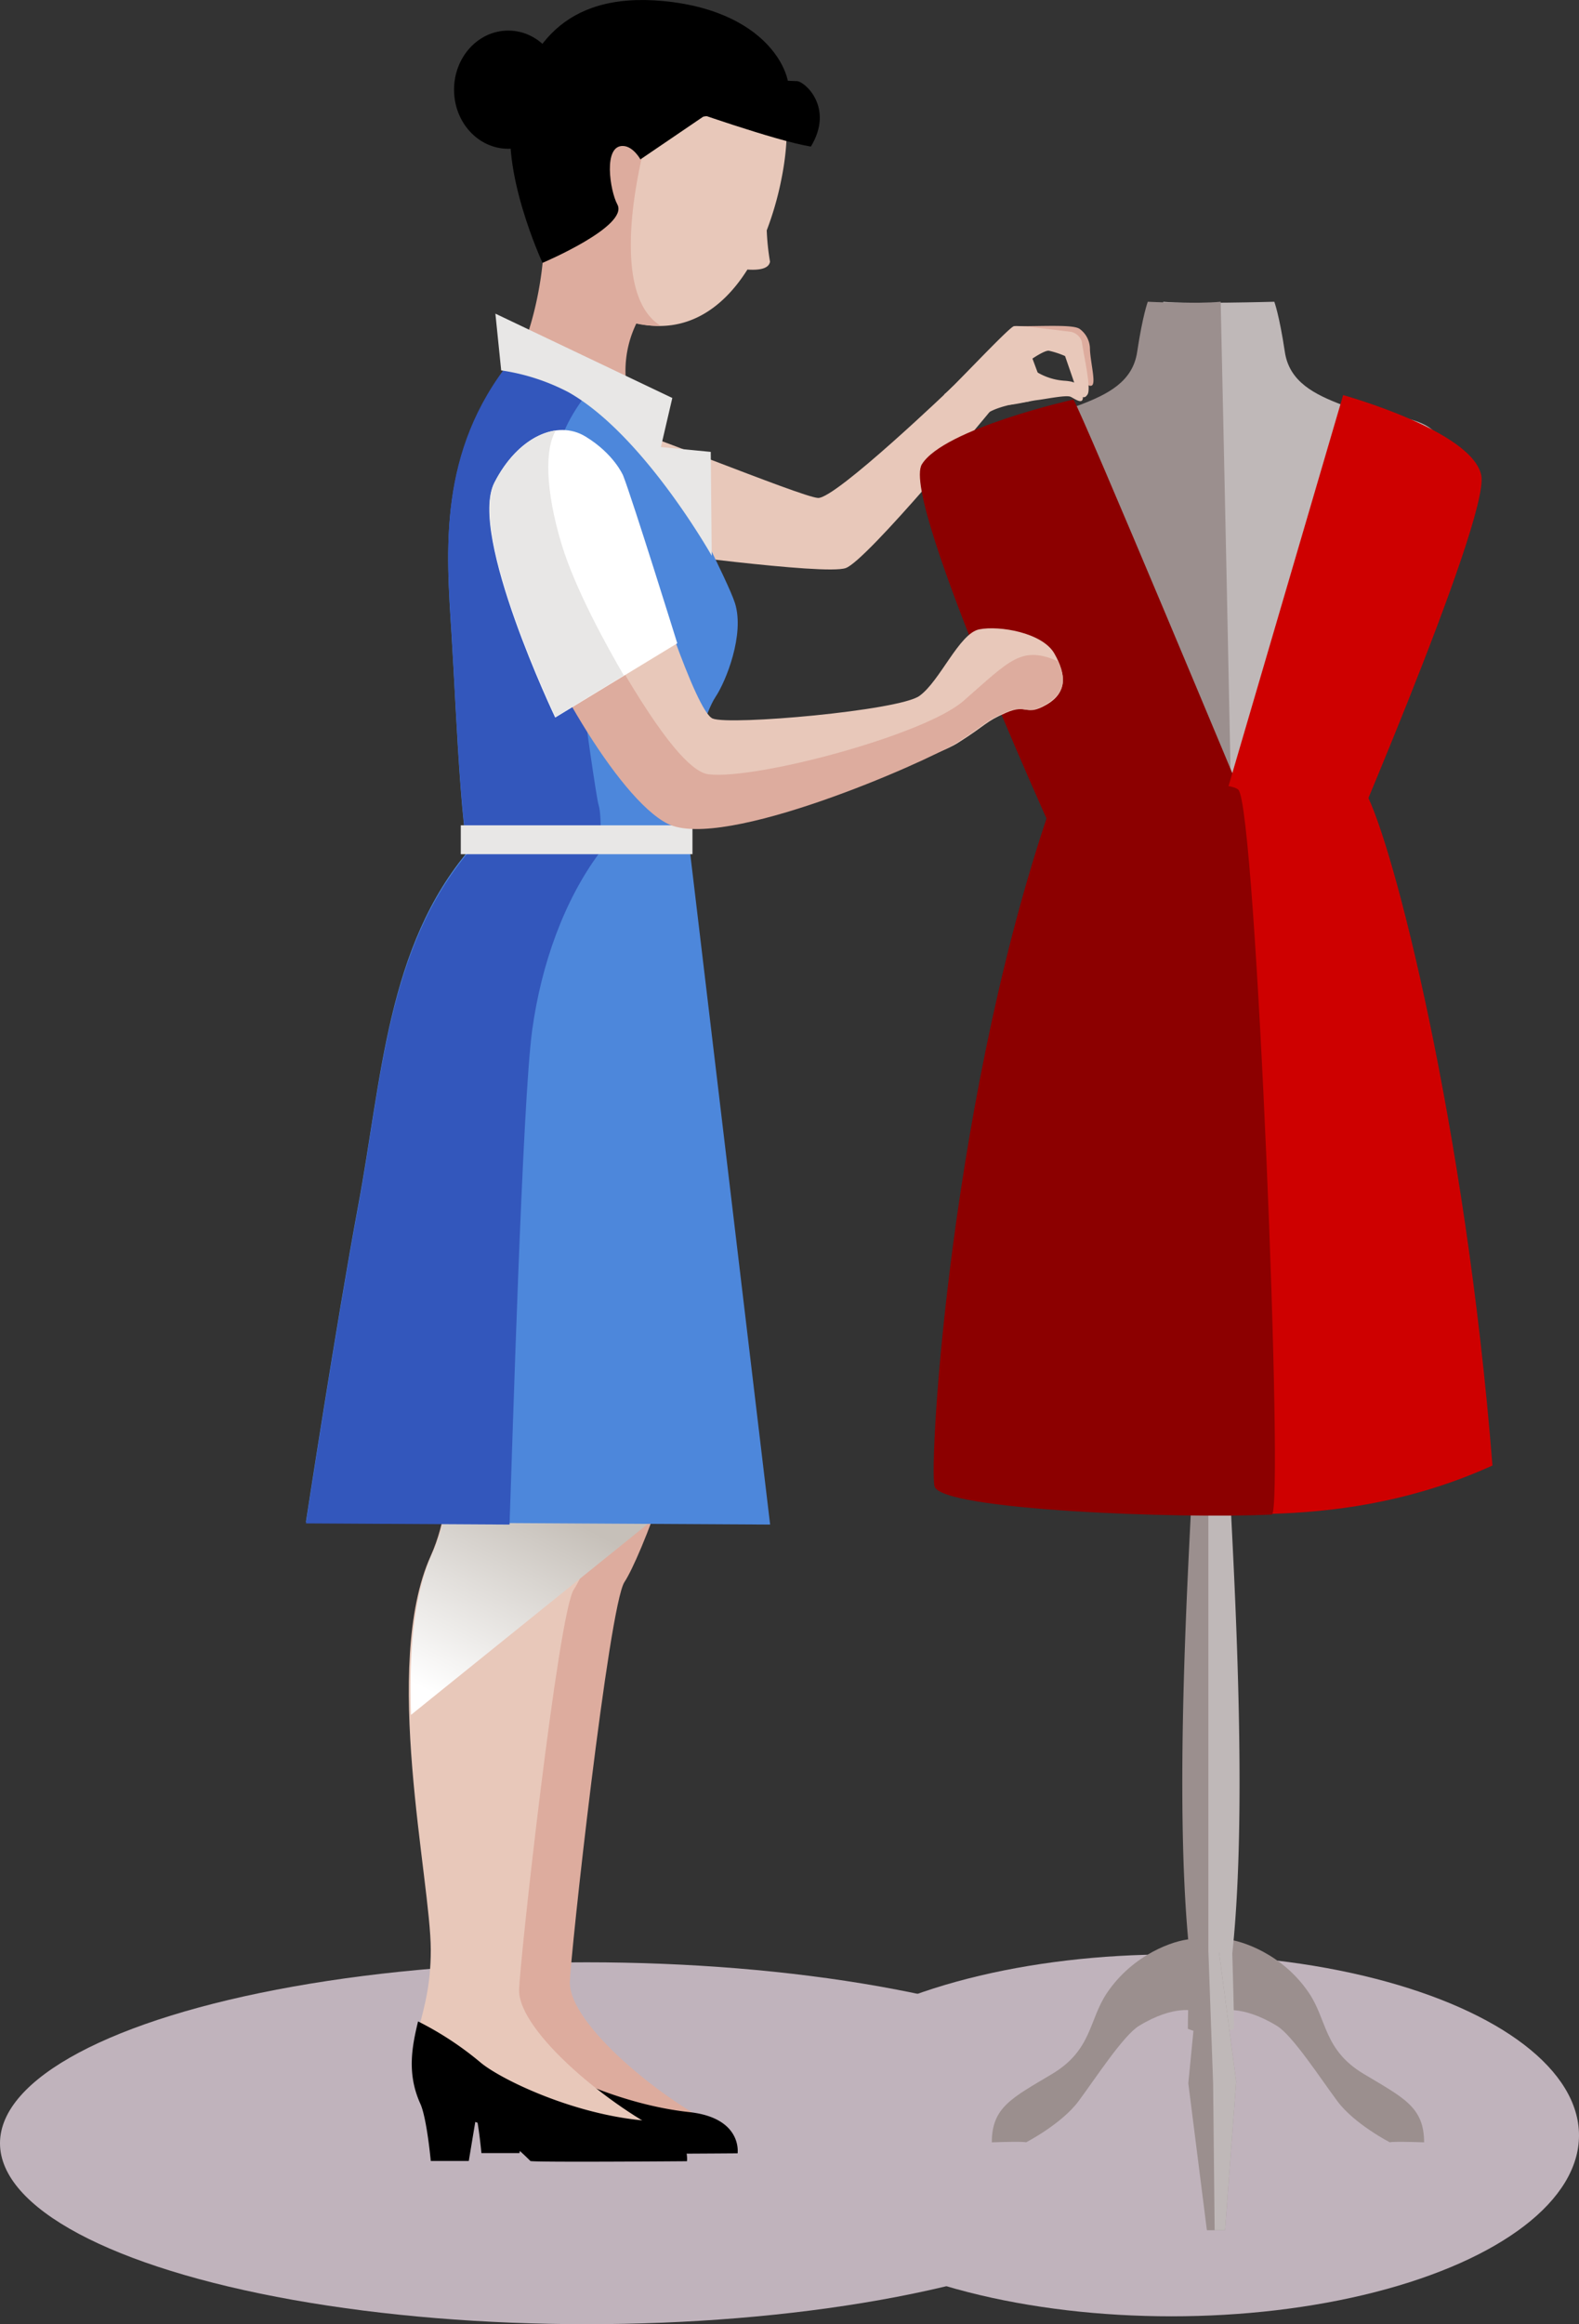 <svg xmlns="http://www.w3.org/2000/svg" xmlns:xlink="http://www.w3.org/1999/xlink" viewBox="0 0 401 589.83"><rect x="0" y="0" width="401" height="589.83" fill="#333333" stroke="none"/><defs><style>.cls-1{isolation:isolate;}.cls-2{fill:#c0b3bc;}.cls-3{fill:#e8c8ba;}.cls-4{fill:#ddac9e;}.cls-5{mix-blend-mode:multiply;}.cls-6{fill:url(#linear-gradient);}.cls-7{fill:#4d87db;}.cls-8{fill:#3357bc;}.cls-9{fill:#e8e7e6;}.cls-10{fill:#9b8f8e;}.cls-11{fill:#bfb8b8;}.cls-12{fill:#8c0000;}.cls-13{fill:#ce0000;}.cls-14{fill:#fff;}</style><linearGradient id="linear-gradient" x1="112.11" y1="430.94" x2="151.8" y2="354.3" gradientUnits="userSpaceOnUse"><stop offset="0" stop-color="#fff"/><stop offset="0.64" stop-color="#c6c0b9"/></linearGradient></defs><title>Ресурс 49</title><g class="cls-1"><g id="Слой_2" data-name="Слой 2"><g id="Слой_2-2" data-name="Слой 2"><ellipse class="cls-2" cx="149" cy="543.92" rx="149" ry="45.92"/><ellipse class="cls-2" cx="297.5" cy="541.92" rx="103.5" ry="45.92"/><path class="cls-3" d="M150.51,106.09c8,1.36,52.77,20,57.22,20.28S242,98.06,242,98.06l9.43,6.35s-31.2,37.86-36.66,39.76-51.18-4.49-55.62-4.76S150.51,106.09,150.51,106.09Z"/><path class="cls-4" d="M257.45,82.8c8.19,0,15.31-.48,16.8.72a6.31,6.31,0,0,1,2.55,5.19c.2,3.67,1.62,8.76.4,9.16-1.55.51-2.29-3.23-2.42-4.81s-3.63-6.45-4.3-6.49S257.45,82.8,257.45,82.8Z"/><path class="cls-3" d="M239.74,100.11c1.15-.6,16.36-16.94,17.71-17.31s13.62,1.35,14.51,1.4a3.73,3.73,0,0,1,2.75,2.4c.66,4.35,2.45,12,1.48,13.51s-1.84.29-2.65-.88l-3.06-8.87A22.31,22.31,0,0,0,266.33,89c-1.12-.06-4.13,2-4.13,2l1.53,4.11s.74,6.38-2.82,6.84c-4.68.62-9.26,1.81-11.16,3.71S239.74,100.11,239.74,100.11Z"/><path class="cls-3" d="M253.26,102.73c2.42.59,7.64-.89,10.1-1.19s7.44-1.35,8.53-.84,3.21,2.19,3.12,0-.67-3.83-4.67-4.07a15.59,15.59,0,0,1-8.21-3c-1.93-1.23-2.12-3.18-2.81-3.22S253.26,102.73,253.26,102.73Z"/><path class="cls-4" d="M168.45,73.23a27.49,27.49,0,0,0-9.36,24.54c1.24,7.07-1.2,8.4-11.82,3-9.35-4.73-10.9-6.59-17.07-8.13,4.23-4.77,10.29-27.81,7.11-42.65S168.45,73.23,168.45,73.23Z"/><path class="cls-3" d="M137.3,29c4.83-23.17,21.92-30.55,40.33-26.72s25.53,20.49,20.72,43.66a79.54,79.54,0,0,1-3.63,12.52,60.24,60.24,0,0,0,.83,7.95c-.32,1.9-3,2.18-5.74,2-6.54,10.4-15.89,16.18-27.47,13.78C143.92,78.34,132.49,52.18,137.3,29Z"/><path class="cls-4" d="M161.87,82.17a25.41,25.41,0,0,0,5.92.51c-17-10.41-.94-62.15,4.74-69.74-2.66-1.59,8.11-9.94,4.64-10.66C158.75-1.55,141.66,5.83,136.84,29S143.46,78.34,161.87,82.17Z"/><path d="M178.57,29.62l21.17-4C202.52,21.28,196.84,3,168.51.27c-26-2.47-34.48,12.65-38.19,27.5s7.46,38.94,7.46,38.94,22-9.3,19-14.83c-1.86-3.4-3.71-15.15,1.54-14.83,2.54.15,4.32,3.4,4.32,3.4Z"/><path d="M202.38,20.59c1.87,0,9.58,6.63,3.55,16.61-8.8-1.39-32.74-9.89-32.74-9.89l10.42-7.42Z"/><path d="M115.31,22.76c0,8.3,6.15,15,13.76,15s13.77-6.72,13.77-15-6.17-15-13.77-15S115.31,14.46,115.31,22.76Z"/><path class="cls-4" d="M173.78,348c2,13.86-11.22,47.54-15.19,53.49s-13.87,95.76-13.87,101.71c0,10.56,23.12,29.72,38.72,37.07-8.85,5.53-35.71-5.28-46.31-9-8.38-3-15.76.62-17.51-4.62-4-11.89,2.64-15.85,2.64-33.69s-12.54-72.32,0-100.06c7.68-17,4-41,6-46.89S173.78,348,173.78,348Z"/><path d="M119.05,511c-1.49,6.2-3,13.13.57,20.89,1.66,3.63,2.64,14.53,2.64,14.53h9.66l1.66-9.91s5.91,1.81,14,9.91c.36.37,39.74.06,39.74.06s1.31-9-12.32-10.47c-17.72-1.93-35.27-10.51-40.13-14.61A80.7,80.7,0,0,0,119.05,511Z"/><path class="cls-3" d="M160.9,349.92c2,13.87-11.22,47.56-15.18,53.49s-13.89,95.78-13.89,101.72c0,10.57,23.13,29.73,38.74,37.07-8.86,5.53-35.72-5.27-46.33-9-8.37-2.94-15.74.63-17.49-4.62-4-11.88,2.65-15.85,2.65-33.69s-12.56-72.32,0-100.05c7.66-17,3.95-41,5.94-46.89S160.9,349.92,160.9,349.92Z"/><path d="M106.17,513c-1.48,6.19-2.94,13.13.58,20.9,1.65,3.62,2.65,14.52,2.65,14.52h9.65l1.65-9.91s5.92,1.81,14,9.91c.37.37,39.76.06,39.76.06s1.29-9-12.32-10.47c-17.74-1.92-35.28-10.51-40.13-14.61A81.82,81.82,0,0,0,106.17,513Z"/><g class="cls-5"><path class="cls-6" d="M104.36,435.22l62.73-50.54c2.44-3.92-5.62.93-2-11.64-12.67-8.56-35.7-17.21-41.38-13.94a53,53,0,0,0-8.81,6.43c-.24,9.12-1.13,19.87-5.12,28.73C104.89,405.08,103.86,420,104.36,435.22Z"/></g><path class="cls-7" d="M150.33,100.92c5.12,3.28,17.51,12.56,17.51,12.56,4.95,11,17.06,34,18.82,39.62,2.48,7.93-2.3,19.82-4.95,23.77s-6.27,16.52-6.27,21.8-1.32,27.08-1.32,27.08-46.45.15-52.84-2c-4-1.32-5.28-41.61-6.61-62.74s-3.55-46.13,15.2-69.35C139.44,95,142.72,96.05,150.33,100.92Z"/><path class="cls-8" d="M114.67,160.7c1.33,21.14,2.64,61.43,6.61,62.74l.07,0,31-5.64s.64-10.57-.34-13.55-10.9-75.28-10.9-85.19c0-7.31,4.14-14.25,8-19.25-6.75-4.21-10.23-5.37-19.25-8.49C111.12,114.57,113.35,139.56,114.67,160.7Z"/><path class="cls-7" d="M119.3,215.52C98.16,240.29,97,273.79,90.89,306.33c-5.48,29.45-13.2,79.91-13.2,79.91l117.89.67-20.31-170.4Z"/><path class="cls-8" d="M90.89,306.7c-5.48,29.46-13.2,79.91-13.2,79.91l51.71.3c.7-18.94,3.22-106.94,5.75-125.45,2.3-16.81,8.16-33,17.07-45l-32.92-.58C98.16,240.66,97,274.16,90.89,306.7Z"/><path class="cls-9" d="M127.28,94l-1.47-14.4L170.74,101l-2.9,12.45,12.66,1.23.25,26.37s-17.33-30.77-36.38-41.51A53.46,53.46,0,0,0,127.28,94Z"/><rect class="cls-9" x="117.02" y="209.45" width="58.84" height="7.33"/><rect class="cls-10" x="306.15" y="281.7" width="4.84" height="66.83"/><path class="cls-11" d="M295.44,76.58c6.24.6,28.18,0,28.18,0s1.27,3.34,2.68,12.75c1.14,7.58,7.51,10.74,14.5,13.41s23.08,2.15,24.69,9.13-1.61,23.48-5.65,38S344.55,192.52,347,203.38s10.87,29.8,12.88,43.08,6.45,44.69,3.63,47.1-4.29,7.25-31.27,8.86-46.83.54-51.25-.26S289.4,125.69,289,119.65s-8.45-17.77-5.44-18.92c4.23-1.61,10.05-7.65,9.86-12.48C293.22,83,295.44,76.58,295.44,76.58Z"/><path class="cls-10" d="M310,76.58c-6.24.6-18.51,0-18.51,0s-1.28,3.34-2.7,12.75c-1.13,7.58-7.51,10.74-14.48,13.41s-23.08,2.15-24.69,9.13,1.61,23.48,5.64,38,15.29,42.67,12.88,53.53-10.87,29.8-12.88,43.08-6.45,44.69-3.62,47.1,8.64,7.79,32.53,9.12c21.71,1.22,24.69.41,29.78.41C315.06,303.09,310,76.58,310,76.58Z"/><path class="cls-10" d="M302.28,492.13c-4.06.29-14.48,3.77-21.14,13.62-4.65,6.88-3.77,14.48-13.91,20.56s-15.35,8.4-15.35,17.38c8.69-.29,8.69,0,8.69,0s9-4.63,13.32-10.43,11.36-16.67,15.35-19.12c9-5.5,14.2-3.76,14.2-3.76Z"/><path class="cls-10" d="M311.26,492.13c4.05.29,14.48,3.77,21.14,13.62,4.65,6.88,3.76,14.48,13.9,20.56s15.36,8.4,15.36,17.38c-8.69-.29-8.69,0-8.69,0s-9-4.63-13.32-10.43-11.36-16.67-15.35-19.12c-9-5.5-14.2-3.76-14.2-3.76Z"/><path class="cls-10" d="M304.24,352.37c-2.82,2.82-2.17,3.05-3,5.22s1.3,6.51,1.73,12.16-5.65,81.54-.87,126c-.43,14.78-.43,19.13-.43,19.13a18.63,18.63,0,0,0,6.53,1.3V352.37Z"/><path class="cls-11" d="M310.82,352.37c2.81,2.82,2.16,3.05,3,5.22s-1.3,6.51-1.73,12.16,5.64,81.54.86,126c.44,14.78.44,19.13.44,19.13a18.61,18.61,0,0,1-6.52,1.3V352.37Z"/><polygon class="cls-10" points="306.5 566 311.11 566 313.94 528.26 309.59 495.48 305.04 495.48 301.78 528.7 306.5 566"/><polygon class="cls-11" points="313.94 528.26 309.59 495.48 306.89 495.48 308.08 528.7 308.47 566 311.11 566 313.94 528.26"/><path class="cls-12" d="M272.6,101.39c2.08,3,44.72,105.28,44.72,105.28l-46.41,12.46s-42.45-92.26-36.78-101.32S272.6,101.39,272.6,101.39Z"/><path class="cls-13" d="M341.1,100.27,303.75,227.61l33.38-.56s41.31-95.08,39.05-106.4S341.1,100.27,341.1,100.27Z"/><path class="cls-13" d="M346.75,201c7,12.55,25.47,84.88,32.27,170.92-37.36,17-73.59,11.88-94.53,10.75,3.41-163,6.8-182.24,6.8-182.24Z"/><path class="cls-12" d="M268.08,201c-26.6,74.89-32.25,170.16-30.75,176.2s62.45,8.3,85.65,7.17c3.2-.16-4-179.41-8.48-183.94C310.8,196.76,268.08,201,268.08,201Z"/><path class="cls-3" d="M139.29,124.29c10.89-4.27,19.2-.75,22.76,10.48s14.6,45.78,18.93,47.58,47.26-2,52.5-5.73,10.11-15.89,15.21-16.9,16.05.81,19.09,6.16,3.3,9.94-2.07,13-4.71-.4-10.2,2-4.71,2.92-12.37,7.74-59.92,22.16-73,16.15-31.92-37.25-37.15-54C125.75,127.7,139.29,124.29,139.29,124.29Z"/><path class="cls-4" d="M132,150.86c5.23,16.75,24.68,51.68,37.54,58.18,14,7.09,65.62-15.64,73.29-20.46s6.89-5.35,12.37-7.75,4.84,1,10.2-2c4.95-2.82,5.6-6.22,3.21-11.05-9.24-4-12.06-.27-23.94,10.11-9.76,8.56-52.32,20-64.66,18.62-3.54-.38-9.67-5.74-21.38-25.46-10-16.86-16.21-42.79-14.26-51.87-2.74.09-4,2.29-6.67,3.35C137.65,122.53,124.74,127.79,132,150.86Z"/><path class="cls-14" d="M158.26,120.71c2.39,6.09,13.74,42.55,13.74,42.55L141,182.1s-22.17-46.41-15.47-59.57c5.89-11.53,15.88-16.18,23.17-11.74S158.26,120.71,158.26,120.71Z"/><path class="cls-9" d="M125.6,122.43C118.91,135.58,141.08,182,141.08,182l17.36-10.57c-4.14-7.08-12.37-21.88-15.82-33.32-4.15-13.71-4.3-24.34-1.43-28.88C135.53,110,129.62,114.57,125.6,122.43Z"/></g></g></g></svg>